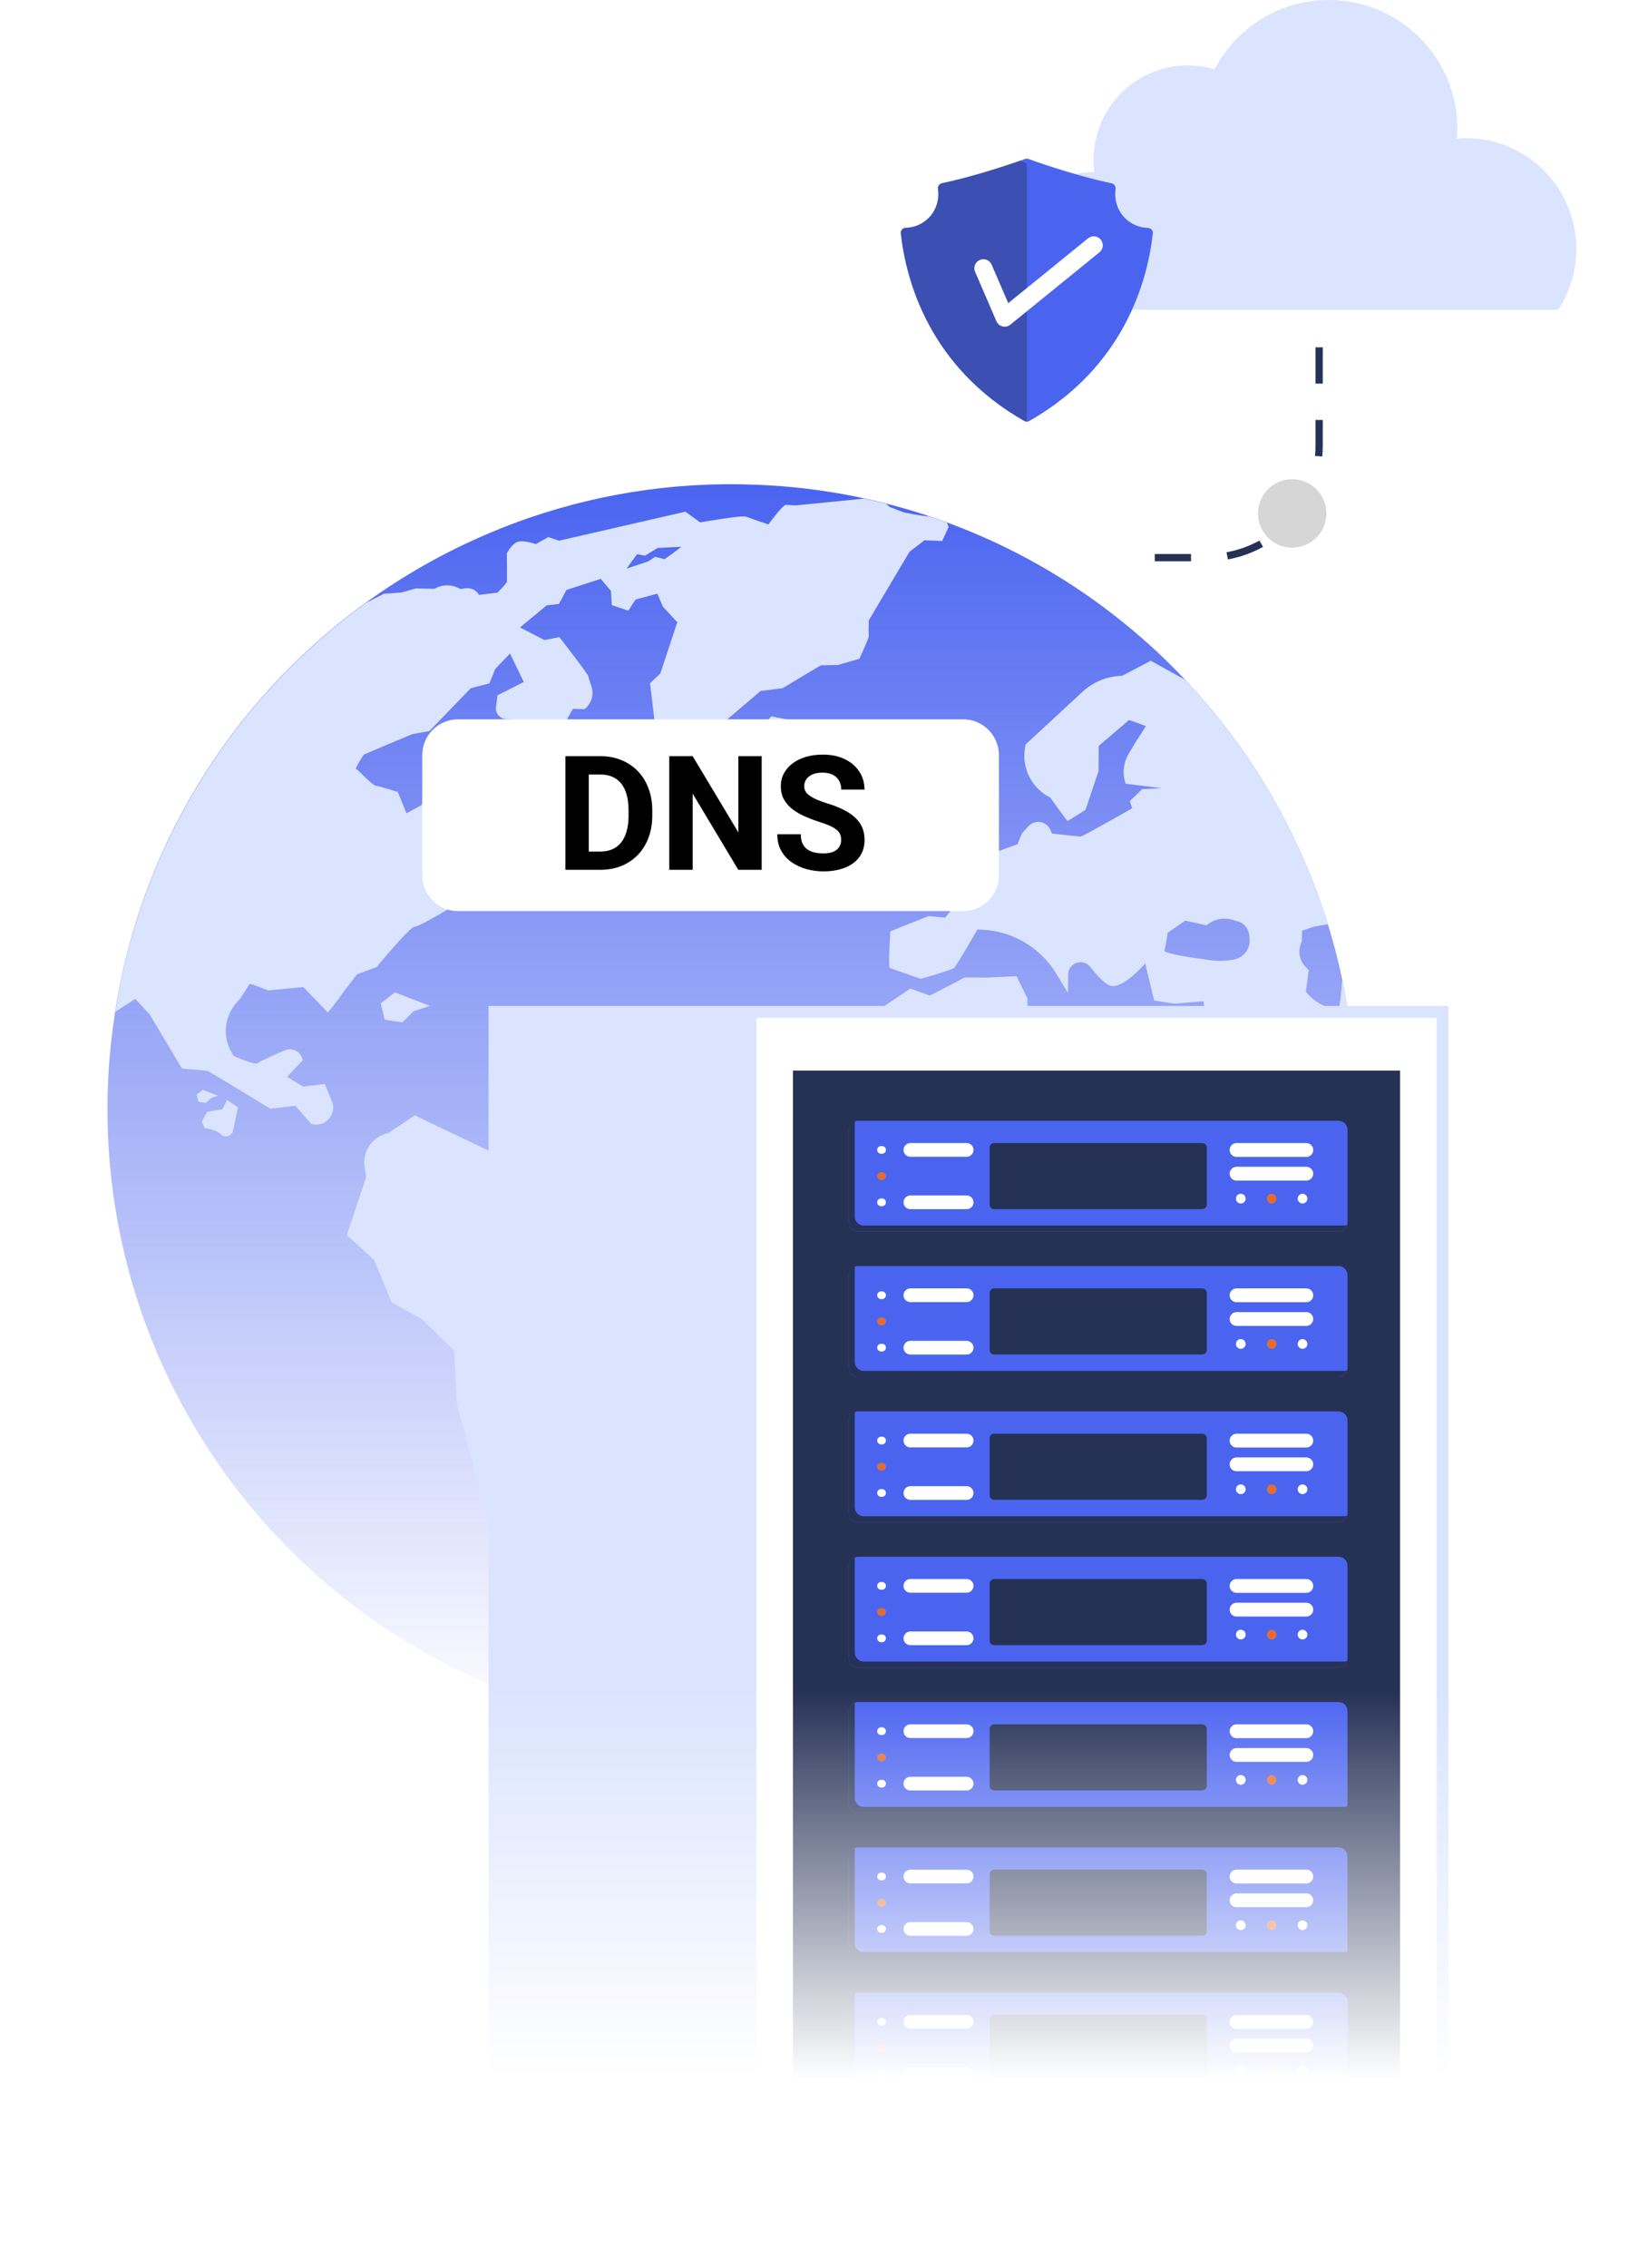 <svg width="368" height="506" viewBox="0 0 368 506" fill="none" xmlns="http://www.w3.org/2000/svg">
<path d="M302.216 258.698C302.063 260.531 301.883 262.336 301.66 264.141C300.466 274.154 298.216 283.805 295.023 292.998C294.231 295.317 293.384 297.609 292.453 299.858C291.454 302.33 290.384 304.76 289.232 307.149V307.163C288.968 307.718 288.704 308.288 288.426 308.829C263.93 358.669 210.757 391.039 152.044 386.262C117.577 383.443 87.053 368.32 64.46 345.546C36.783 317.661 21.035 278.292 24.465 236.076C24.604 234.382 24.771 232.702 24.993 231.021C30.34 185.361 57.433 147.159 94.983 125.968C99.802 123.246 104.787 120.816 109.911 118.691C112.633 117.538 115.382 116.497 118.188 115.539C135.06 109.748 153.307 107.123 172.166 108.331C172.999 108.387 173.832 108.442 174.665 108.498C189.635 109.706 203.855 113.261 217.006 118.746C231.032 124.579 243.85 132.647 255.042 142.437C262.375 148.839 268.985 156.005 274.831 163.767C285.399 177.849 293.342 193.957 297.994 211.33C298.175 212.01 298.355 212.691 298.522 213.371C302.146 227.814 303.507 243.061 302.216 258.698Z" fill="url(#paint0_linear_12093_6843)"/>
<path d="M92.414 225.619L95.983 224.439L88.165 221.439L85.013 223.911L85.901 227.522L89.831 228.133L92.414 225.619ZM147.503 281.153L126.645 272.362L111.703 257.989L92.636 248.894L86.707 252.837C83.18 253.546 80.847 256.906 81.416 260.461L81.763 262.642L77.458 275.598L83.513 281.111L87.471 290.596L94.261 294.401L101.385 301.33L102.038 313.356L107.384 333.45C110.342 344.56 115.994 354.781 123.854 363.168C126.451 364.39 129.034 361.432 127.451 359.03L122.965 352.17L123.465 336.978C127.173 335.297 130.006 332.131 131.256 328.257L135.422 315.342L141.24 310.884C143.754 308.968 145.323 306.066 145.587 302.913L145.754 300.816L149.309 292.901C150.808 289.568 150.503 285.708 148.489 282.666L147.503 281.153ZM47.115 245.005L48.671 244.491L45.269 243.186L43.908 244.255L44.297 245.825L46.005 246.088L47.115 245.005ZM49.615 247.547C49.615 247.547 47.102 247.908 46.255 248.13L45.06 250.254L45.727 251.74C45.727 251.74 48.129 251.976 49.351 253.129C50.573 254.282 51.795 252.907 51.893 252.782C51.99 252.657 53.129 247.102 53.129 247.102L50.726 245.464L49.615 247.547ZM184.22 160.809L177.277 160.837L172.25 159.837C172.25 159.837 170.139 162.254 169.514 162.642L172.569 166.878L175.124 169.017L179.693 166.503L184.845 164.934L184.22 160.809ZM297.287 247.672L292.357 242.825L292.218 237.201L296.773 242.894L301.119 243.992L302.675 244.825C302.508 235.868 301.508 227.105 299.703 218.593C299.481 221.981 299.134 225.439 298.661 225.314C298.578 225.3 298.495 225.272 298.384 225.258C295.842 224.828 293.509 223.564 291.857 221.578L291.607 221.273L292.232 216.454L291.579 215.787C290.232 214.426 289.802 212.399 290.496 210.608C290.607 210.316 290.677 210.108 290.69 210.038C290.718 209.747 290.732 207.677 290.732 207.677L293.384 206.775L296.523 206.219C290.163 185.695 279.164 167.072 264.653 151.7L256.973 147.436L250.641 150.769L249.78 150.839C246.78 151.075 243.934 152.325 241.725 154.366L228.991 166.142L228.852 167.1C228.172 171.572 230.477 175.974 234.532 177.974C234.532 177.974 237.796 182.584 238.323 183.112C238.365 183.153 238.393 183.167 238.393 183.181C238.545 183.139 242.392 180.695 242.392 180.695L245.308 172.058L245.336 166.447C245.336 166.447 251.946 160.823 252.057 160.698C252.168 160.559 255.89 162.031 255.89 162.031L253.349 165.975L251.988 168.294C250.849 170.225 250.599 172.558 251.294 174.696L251.349 174.877L259.348 175.863L255.043 176.099L252.307 178.737L252.821 180.348C252.821 180.348 241.92 186.597 241.364 186.653C241.101 186.681 239.517 186.514 237.99 186.347C236.435 186.181 234.921 185.986 234.921 185.986L234.532 185.139C233.643 183.195 231.074 182.792 229.63 184.375L228.214 185.931L227.228 188.361L221.284 190.541L209.23 194.429L208.453 198.498C208.453 198.498 212.91 202.456 212.688 202.734C212.466 203.011 211.049 204.761 211.049 204.761L207.328 204.414L198.815 207.816C198.815 207.816 198.274 215.801 198.704 215.982C198.996 216.107 202.148 217.218 204.078 217.884C204.967 218.19 205.592 218.412 205.592 218.412C205.592 218.412 212.549 216.468 213.077 215.954C213.605 215.468 218.257 207.414 218.257 207.414L219.243 207.455C226.089 207.733 232.352 211.427 235.893 217.301C237.407 219.801 238.601 221.773 238.532 221.592C238.448 221.412 238.476 219.578 238.532 217.384C238.601 214.801 241.85 213.732 243.461 215.76C245.072 217.801 246.78 219.606 247.933 219.94C250.821 220.773 255.723 214.954 255.723 214.954L257.709 223.231C257.709 223.231 262.042 223.939 262.292 223.953C262.542 223.967 268.735 223.397 268.735 223.397C268.735 223.397 269.416 228.369 269.402 228.563C269.388 228.772 265.222 233.41 265.222 233.41C265.222 233.41 251.294 231.535 250.641 231.132C249.974 230.743 246.391 227.688 246.391 227.688L240.378 229.563C240.378 229.563 229.838 226.383 229.616 225.619C229.38 224.855 229.408 222.745 229.408 222.745L226.992 217.829L219.979 218.148C219.979 218.148 215.452 218.037 215.299 218.162C215.146 218.301 207.633 222.161 207.633 222.161L203.287 220.578L195.094 226.078L194.621 229.98L182.762 241.867C182.762 241.867 177.554 255.045 185.234 264.239C192.899 273.432 211.008 272.543 211.716 273.043C212.035 273.279 214.091 274.737 216.174 276.223C219.312 278.459 221.437 281.833 222.103 285.624L222.992 290.651L228.033 301.261C225.214 308.732 224.7 316.883 226.603 324.646L230.241 339.575C233.852 342.227 238.726 342.394 242.489 339.977C248.113 336.367 255.723 331.034 257.834 327.34C261.292 321.272 262.986 314.759 262.986 314.759C262.986 314.759 268.944 308.885 269.624 305.83C269.93 304.469 270.346 301.455 270.707 298.567C271.263 294.151 273.374 290.082 276.665 287.096C282.733 281.611 291.912 272.876 291.399 270.654C290.635 267.335 282.233 268.877 282.233 268.877C282.233 268.877 272.526 255.67 272.152 254.754C271.999 254.365 271.138 251.463 270.221 248.269C269.666 246.325 272.221 245.061 273.415 246.686C274.721 248.463 275.734 249.991 275.748 250.463C275.79 251.796 277.803 258.017 277.803 258.017L282.678 265.363L294.579 262.489L302.328 257.156C302.564 253.823 302.689 250.518 302.675 247.213L297.287 247.672ZM275.54 214.107H275.526C273.79 214.44 272.027 214.496 270.277 214.26C266.416 213.746 259.792 212.76 260.001 212.107C260.306 211.191 260.75 208.122 260.75 208.122L264.653 205.428L269.416 206.455L269.499 206.386C271.277 204.914 273.693 204.622 275.845 205.442C275.887 205.456 275.915 205.469 275.929 205.469H275.943C277.373 205.692 278.539 206.761 278.873 208.164L278.942 208.427L279.039 209.483C279.22 211.705 277.72 213.69 275.54 214.107ZM287.594 289.735C284.691 289.013 281.692 295.567 281.692 295.567C281.692 295.567 276.693 297.72 276.568 298.011C276.456 298.303 277.581 302.427 277.581 302.427L274.984 305.357L275.262 310.315L280.414 310.037L284.108 305.718L286.038 298.886L289.496 295.22C289.496 295.206 290.482 290.471 287.594 289.735ZM174.749 153.561L183.29 148.45L187.109 148.381L191.913 146.992C191.913 146.992 194.149 142.118 194.024 141.882C193.899 141.66 194.01 138.41 194.01 138.41L203.092 123.121L206.439 120.552L210.383 120.718L211.827 117.594L211.466 116.622C210.119 116.108 208.744 115.636 207.369 115.191C206.647 115.316 201.829 114.344 201.829 114.344L198.676 113.122L197.871 112.414C196.246 111.997 194.594 111.608 192.941 111.261L177.832 112.761C177.832 112.761 176.207 112.705 175.513 112.65C174.805 112.594 171.583 117.024 171.583 117.024C171.583 117.024 167.5 115.649 166.598 115.288C165.695 114.913 156.349 116.566 156.349 116.566L153.044 114.177L124.826 120.649L122.424 119.857L119.646 121.412C119.646 121.412 117.827 120.718 116.147 120.788C114.467 120.843 113.175 123.496 113.175 123.496C113.175 123.496 113.231 129.467 113.203 129.814C113.175 130.147 111.078 132.244 111.078 132.244L106.954 132.744C105.662 130.467 102.927 131.467 102.927 131.467L102.205 131.133C100.538 130.37 98.594 130.467 97.011 131.383L92.845 131.3L89.623 132.216L85.749 132.494L81.805 134.48C52.573 155.616 31.673 187.93 25.758 225.758L30.215 222.897L33.423 226.369C33.423 226.369 40.533 238.228 40.617 238.381C40.7 238.534 45.81 238.756 46.435 239.006C47.046 239.256 60.336 247.38 60.336 247.38L65.96 246.755L69.529 250.796C72.584 251.685 75.306 248.644 74.098 245.714L72.528 241.881L67.654 242.464L64.127 240.27L67.585 236.604C67.321 234.729 65.349 233.632 63.613 234.368C61.03 235.479 57.906 236.868 57.586 237.215C57.045 237.812 52.198 235.646 52.198 235.646L51.879 235.132C49.643 231.563 50.004 226.938 52.795 223.758L53.753 222.661C53.753 222.661 55.614 219.759 55.739 219.565C55.85 219.384 59.905 220.995 59.905 220.995L67.737 220.259C67.737 220.259 72.931 225.55 73.098 225.869C73.264 226.175 76.819 221.189 76.819 221.189L79.694 217.426L84.11 215.773C84.11 215.773 91.609 206.636 92.678 206.761C93.748 206.9 109.301 197.373 109.301 197.373L113.606 197.832L115.73 194.707L113.161 189.277L118.758 186.528L123.785 190.624C126.854 189.986 128.923 187.111 128.548 184L128.409 182.889L122.993 170.572C122.993 170.572 121.591 166.67 121.466 166.364C121.341 166.059 116.161 166.781 116.161 166.781L112.259 168.086C112.55 165.462 110.537 163.142 107.898 163.073L105.523 163.004C105.523 163.004 102.274 164.17 102.26 164.364C102.246 164.559 94.109 179.668 94.109 179.668L90.762 181.459L88.832 176.724C88.832 176.724 84.888 175.474 83.971 175.349C83.055 175.21 79.847 171.613 79.5 171.586C79.166 171.558 81.235 168.378 81.235 168.378C81.235 168.378 91.859 163.865 91.998 163.837C92.15 163.809 95.9 163.115 95.9 163.115L105.107 153.574L109.287 152.491L110.592 149.256L113.883 145.826L116.966 152.186L111.092 155.157L110.759 157.754C110.578 159.129 111.606 160.365 112.981 160.448L116.161 160.657L118.383 162.323L126.104 161.42L127.937 158.171L130.548 158.24C132.103 157.004 132.7 154.908 132.033 153.033C131.7 152.089 131.422 151.228 131.422 151.019C131.409 150.478 124.896 142.159 124.896 142.159L121.591 142.826L116.105 140.007L122.077 135.077L124.812 134.758L126.506 131.633L134.144 129.161L136.436 131.855L136.616 135.022L140.31 136.271L141.907 133.786L146.781 132.466L148.031 135.369L151.239 138.84L147.448 150.297L145.156 152.436L146.184 161.087C146.184 161.087 145.018 163.851 144.99 164.198C144.99 164.239 145.004 164.323 145.032 164.448C145.518 166.475 147.712 167.614 149.684 166.92C150.309 166.697 150.767 166.531 150.767 166.531L155.461 166.42L169.847 154.185L174.749 153.561ZM148.212 124.787C148.101 124.606 146.267 124.259 146.267 124.259L144.795 125.245L139.921 126.87C139.949 126.787 142.254 123.662 142.254 123.662L144.046 123.995L146.823 122.273C146.823 122.273 151.864 121.996 152.155 122.024C151.878 122.218 148.323 124.968 148.212 124.787ZM195.843 276.167L190.816 275.167C190.816 275.167 188.706 277.584 188.081 277.973L191.136 282.208L193.691 284.347L198.26 281.833L203.412 280.264L202.787 276.153L195.843 276.167Z" fill="#DAE4FE"/>
<path d="M166.348 224.467H109.093V494.08H166.348V224.467Z" fill="#DAE4FE"/>
<path d="M322.13 225.8H167.584V492.76H322.13V225.8Z" fill="white"/>
<path d="M320.797 227.119V491.427H168.903V227.119H320.797ZM323.45 224.467H166.251V494.08H323.45V224.467Z" fill="#DAE4FE"/>
<path d="M312.633 238.881H177.07V479.679H312.633V238.881Z" fill="#263156"/>
<path d="M194.408 468.835H296.045V252.756H194.408L194.408 468.835Z" fill="#263156"/>
<path d="M194.41 250.282H177.107V469.361H194.41V250.282Z" fill="#263156"/>
<path d="M189.555 252.101V272.765C189.555 273.876 190.458 274.778 191.569 274.778H298.886C299.108 274.778 299.317 274.75 299.497 274.681C300.316 274.431 300.9 273.653 300.9 272.765V252.101C300.9 250.99 299.997 250.087 298.886 250.087H191.583C190.694 250.087 189.93 250.671 189.666 251.49C189.597 251.684 189.555 251.879 189.555 252.101Z" fill="#4B64F0"/>
<path d="M300.802 273.376C300.608 273.445 300.399 273.473 300.191 273.473H192.874C191.763 273.473 190.86 272.57 190.86 271.459V250.796C190.86 250.573 190.888 250.379 190.957 250.185C190.138 250.435 189.555 251.212 189.555 252.101V272.765C189.555 273.875 190.457 274.778 191.568 274.778H298.886C299.788 274.778 300.552 274.195 300.802 273.376Z" fill="#263156"/>
<path d="M268.472 269.807H221.993C221.438 269.807 220.993 269.362 220.993 268.807V256.059C220.993 255.503 221.438 255.059 221.993 255.059H268.472C269.028 255.059 269.472 255.503 269.472 256.059V268.807C269.472 269.348 269.028 269.807 268.472 269.807Z" fill="#263156"/>
<path d="M276.124 258.142H291.705C292.553 258.142 293.247 257.447 293.247 256.6C293.247 255.753 292.553 255.059 291.705 255.059H276.124C275.277 255.059 274.583 255.753 274.583 256.6C274.583 257.447 275.263 258.142 276.124 258.142Z" fill="white"/>
<path d="M276.124 263.432H291.705C292.553 263.432 293.247 262.738 293.247 261.891C293.247 261.044 292.553 260.35 291.705 260.35H276.124C275.277 260.35 274.583 261.044 274.583 261.891C274.583 262.738 275.263 263.432 276.124 263.432Z" fill="white"/>
<path d="M203.288 258.114H215.856C216.703 258.114 217.384 257.433 217.384 256.586C217.384 255.739 216.703 255.059 215.856 255.059H203.288C202.441 255.059 201.761 255.739 201.761 256.586C201.747 257.433 202.441 258.114 203.288 258.114Z" fill="white"/>
<path d="M203.289 269.807H215.856C216.703 269.807 217.384 269.126 217.384 268.279C217.384 267.432 216.703 266.751 215.856 266.751H203.289C202.442 266.751 201.761 267.432 201.761 268.279C201.747 269.126 202.442 269.807 203.289 269.807Z" fill="white"/>
<path d="M196.733 257.447H196.969C197.441 257.447 197.83 257.058 197.83 256.586C197.83 256.114 197.441 255.725 196.969 255.725H196.733C196.26 255.725 195.872 256.114 195.872 256.586C195.872 257.058 196.26 257.447 196.733 257.447Z" fill="white"/>
<path d="M196.732 269.14H196.968C197.441 269.14 197.829 268.751 197.829 268.279C197.829 267.807 197.441 267.418 196.968 267.418H196.732C196.26 267.418 195.871 267.807 195.871 268.279C195.871 268.765 196.26 269.14 196.732 269.14Z" fill="white"/>
<path d="M196.732 263.293H196.968C197.441 263.293 197.829 262.904 197.829 262.432C197.829 261.96 197.441 261.571 196.968 261.571H196.732C196.26 261.571 195.871 261.96 195.871 262.432C195.871 262.904 196.26 263.293 196.732 263.293Z" fill="#E26D33"/>
<path d="M277.069 268.543C277.667 268.543 278.152 268.058 278.152 267.46C278.152 266.862 277.667 266.377 277.069 266.377C276.471 266.377 275.986 266.862 275.986 267.46C275.986 268.058 276.471 268.543 277.069 268.543Z" fill="white"/>
<path d="M285.054 267.46C285.054 268.057 284.568 268.543 283.97 268.543C283.373 268.543 282.887 268.057 282.887 267.46C282.887 266.863 283.373 266.377 283.97 266.377C284.568 266.377 285.054 266.863 285.054 267.46Z" fill="#E26D33"/>
<path d="M291.942 267.46C291.942 268.057 291.455 268.543 290.858 268.543C290.261 268.543 289.775 268.057 289.775 267.46C289.775 266.863 290.261 266.377 290.858 266.377C291.455 266.377 291.942 266.863 291.942 267.46Z" fill="white"/>
<path d="M189.555 284.527V305.191C189.555 306.302 190.458 307.204 191.569 307.204H298.886C299.108 307.204 299.317 307.176 299.497 307.107C300.316 306.857 300.9 306.079 300.9 305.191V284.527C300.9 283.416 299.997 282.513 298.886 282.513H191.583C190.694 282.513 189.93 283.097 189.666 283.916C189.597 284.11 189.555 284.305 189.555 284.527Z" fill="#4B64F0"/>
<path d="M300.802 305.801C300.608 305.871 300.399 305.899 300.191 305.899H192.874C191.763 305.899 190.86 304.996 190.86 303.885V283.221C190.86 282.999 190.888 282.805 190.957 282.61C190.138 282.86 189.555 283.638 189.555 284.527V305.19C189.555 306.301 190.457 307.204 191.568 307.204H298.886C299.788 307.204 300.552 306.621 300.802 305.801Z" fill="#263156"/>
<path d="M268.472 302.233H221.993C221.438 302.233 220.993 301.788 220.993 301.233V288.485C220.993 287.929 221.438 287.485 221.993 287.485H268.472C269.028 287.485 269.472 287.929 269.472 288.485V301.233C269.472 301.788 269.028 302.233 268.472 302.233Z" fill="#263156"/>
<path d="M276.124 290.567H291.705C292.553 290.567 293.247 289.873 293.247 289.026C293.247 288.179 292.553 287.485 291.705 287.485H276.124C275.277 287.485 274.583 288.179 274.583 289.026C274.583 289.873 275.263 290.567 276.124 290.567Z" fill="white"/>
<path d="M276.124 295.859H291.705C292.553 295.859 293.247 295.164 293.247 294.317C293.247 293.47 292.553 292.776 291.705 292.776H276.124C275.277 292.776 274.583 293.47 274.583 294.317C274.583 295.164 275.263 295.859 276.124 295.859Z" fill="white"/>
<path d="M203.288 290.54H215.856C216.703 290.54 217.384 289.859 217.384 289.012C217.384 288.165 216.703 287.485 215.856 287.485H203.288C202.441 287.485 201.761 288.165 201.761 289.012C201.747 289.859 202.441 290.54 203.288 290.54Z" fill="white"/>
<path d="M203.289 302.247H215.856C216.703 302.247 217.384 301.566 217.384 300.719C217.384 299.872 216.703 299.192 215.856 299.192H203.289C202.442 299.192 201.761 299.872 201.761 300.719C201.747 301.552 202.442 302.247 203.289 302.247Z" fill="white"/>
<path d="M196.733 289.873H196.969C197.441 289.873 197.83 289.484 197.83 289.012C197.83 288.54 197.441 288.151 196.969 288.151H196.733C196.26 288.151 195.872 288.54 195.872 289.012C195.872 289.484 196.26 289.873 196.733 289.873Z" fill="white"/>
<path d="M196.732 301.566H196.968C197.441 301.566 197.829 301.177 197.829 300.705C197.829 300.233 197.441 299.844 196.968 299.844H196.732C196.26 299.844 195.871 300.233 195.871 300.705C195.871 301.191 196.26 301.566 196.732 301.566Z" fill="white"/>
<path d="M196.732 295.72H196.968C197.441 295.72 197.829 295.331 197.829 294.859C197.829 294.387 197.441 293.998 196.968 293.998H196.732C196.26 293.998 195.871 294.387 195.871 294.859C195.871 295.331 196.26 295.72 196.732 295.72Z" fill="#E26D33"/>
<path d="M277.069 300.969C277.667 300.969 278.152 300.484 278.152 299.886C278.152 299.287 277.667 298.802 277.069 298.802C276.471 298.802 275.986 299.287 275.986 299.886C275.986 300.484 276.471 300.969 277.069 300.969Z" fill="white"/>
<path d="M285.054 299.886C285.054 300.483 284.568 300.969 283.97 300.969C283.373 300.969 282.887 300.483 282.887 299.886C282.887 299.289 283.373 298.802 283.97 298.802C284.568 298.802 285.054 299.289 285.054 299.886Z" fill="#E26D33"/>
<path d="M291.942 299.886C291.942 300.483 291.455 300.969 290.858 300.969C290.261 300.969 289.775 300.483 289.775 299.886C289.775 299.289 290.261 298.802 290.858 298.802C291.455 298.802 291.942 299.289 291.942 299.886Z" fill="white"/>
<path d="M189.555 316.953V337.617C189.555 338.728 190.458 339.63 191.569 339.63H298.886C299.108 339.63 299.317 339.602 299.497 339.533C300.316 339.283 300.9 338.505 300.9 337.617V316.953C300.9 315.842 299.997 314.939 298.886 314.939H191.583C190.694 314.939 189.93 315.523 189.666 316.342C189.597 316.536 189.555 316.731 189.555 316.953Z" fill="#4B64F0"/>
<path d="M300.802 338.228C300.608 338.297 300.399 338.325 300.191 338.325H192.874C191.763 338.325 190.86 337.422 190.86 336.311V315.648C190.86 315.425 190.888 315.231 190.957 315.037C190.138 315.287 189.555 316.064 189.555 316.953V337.617C189.555 338.728 190.457 339.63 191.568 339.63H298.886C299.788 339.63 300.552 339.047 300.802 338.228Z" fill="#263156"/>
<path d="M268.472 334.659H221.993C221.438 334.659 220.993 334.214 220.993 333.659V320.911C220.993 320.355 221.438 319.911 221.993 319.911H268.472C269.028 319.911 269.472 320.355 269.472 320.911V333.659C269.472 334.214 269.028 334.659 268.472 334.659Z" fill="#263156"/>
<path d="M276.124 322.994H291.705C292.553 322.994 293.247 322.3 293.247 321.453C293.247 320.605 292.553 319.911 291.705 319.911H276.124C275.277 319.911 274.583 320.605 274.583 321.453C274.583 322.3 275.263 322.994 276.124 322.994Z" fill="white"/>
<path d="M276.124 328.285H291.705C292.553 328.285 293.247 327.591 293.247 326.744C293.247 325.897 292.553 325.202 291.705 325.202H276.124C275.277 325.202 274.583 325.897 274.583 326.744C274.583 327.591 275.263 328.285 276.124 328.285Z" fill="white"/>
<path d="M203.288 322.966H215.856C216.703 322.966 217.384 322.286 217.384 321.439C217.384 320.592 216.703 319.911 215.856 319.911H203.288C202.441 319.911 201.761 320.592 201.761 321.439C201.747 322.286 202.441 322.966 203.288 322.966Z" fill="white"/>
<path d="M203.289 334.673H215.856C216.703 334.673 217.384 333.992 217.384 333.145C217.384 332.298 216.703 331.617 215.856 331.617H203.289C202.442 331.617 201.761 332.298 201.761 333.145C201.747 333.978 202.442 334.673 203.289 334.673Z" fill="white"/>
<path d="M196.733 322.3H196.969C197.441 322.3 197.83 321.911 197.83 321.439C197.83 320.966 197.441 320.578 196.969 320.578H196.733C196.26 320.578 195.872 320.966 195.872 321.439C195.872 321.911 196.26 322.3 196.733 322.3Z" fill="white"/>
<path d="M196.732 333.992H196.968C197.441 333.992 197.829 333.603 197.829 333.131C197.829 332.659 197.441 332.27 196.968 332.27H196.732C196.26 332.27 195.871 332.659 195.871 333.131C195.871 333.617 196.26 333.992 196.732 333.992Z" fill="white"/>
<path d="M196.732 328.146H196.968C197.441 328.146 197.829 327.757 197.829 327.285C197.829 326.813 197.441 326.424 196.968 326.424H196.732C196.26 326.424 195.871 326.813 195.871 327.285C195.871 327.757 196.26 328.146 196.732 328.146Z" fill="#E26D33"/>
<path d="M277.069 333.395C277.667 333.395 278.152 332.91 278.152 332.312C278.152 331.714 277.667 331.229 277.069 331.229C276.471 331.229 275.986 331.714 275.986 332.312C275.986 332.91 276.471 333.395 277.069 333.395Z" fill="white"/>
<path d="M285.054 332.312C285.054 332.909 284.568 333.395 283.97 333.395C283.373 333.395 282.887 332.909 282.887 332.312C282.887 331.715 283.373 331.229 283.97 331.229C284.568 331.243 285.054 331.715 285.054 332.312Z" fill="#E26D33"/>
<path d="M291.942 332.312C291.942 332.909 291.455 333.395 290.858 333.395C290.261 333.395 289.775 332.909 289.775 332.312C289.775 331.715 290.261 331.229 290.858 331.229C291.455 331.229 291.942 331.715 291.942 332.312Z" fill="white"/>
<path d="M189.555 349.378V370.041C189.555 371.152 190.458 372.055 191.569 372.055H298.886C299.108 372.055 299.317 372.027 299.497 371.958C300.316 371.708 300.9 370.93 300.9 370.041V349.378C300.9 348.267 299.997 347.364 298.886 347.364H191.583C190.694 347.364 189.93 347.948 189.666 348.767C189.597 348.961 189.555 349.156 189.555 349.378Z" fill="#4B64F0"/>
<path d="M300.802 370.653C300.608 370.722 300.399 370.75 300.191 370.75H192.874C191.763 370.75 190.86 369.847 190.86 368.736V348.073C190.86 347.851 190.888 347.656 190.957 347.462C190.138 347.712 189.555 348.489 189.555 349.378V370.042C189.555 371.153 190.457 372.055 191.568 372.055H298.886C299.788 372.055 300.552 371.472 300.802 370.653Z" fill="#263156"/>
<path d="M268.472 367.084H221.993C221.438 367.084 220.993 366.639 220.993 366.084V353.336C220.993 352.78 221.438 352.336 221.993 352.336H268.472C269.028 352.336 269.472 352.78 269.472 353.336V366.084C269.472 366.639 269.028 367.084 268.472 367.084Z" fill="#263156"/>
<path d="M276.124 355.419H291.705C292.553 355.419 293.247 354.724 293.247 353.877C293.247 353.03 292.553 352.336 291.705 352.336H276.124C275.277 352.336 274.583 353.03 274.583 353.877C274.583 354.724 275.263 355.419 276.124 355.419Z" fill="white"/>
<path d="M276.124 360.71H291.705C292.553 360.71 293.247 360.015 293.247 359.168C293.247 358.321 292.553 357.627 291.705 357.627H276.124C275.277 357.627 274.583 358.321 274.583 359.168C274.583 360.015 275.263 360.71 276.124 360.71Z" fill="white"/>
<path d="M203.288 355.391H215.856C216.703 355.391 217.384 354.711 217.384 353.864C217.384 353.017 216.703 352.336 215.856 352.336H203.288C202.441 352.336 201.761 353.017 201.761 353.864C201.747 354.711 202.441 355.391 203.288 355.391Z" fill="white"/>
<path d="M203.289 367.098H215.856C216.703 367.098 217.384 366.417 217.384 365.57C217.384 364.723 216.703 364.042 215.856 364.042H203.289C202.442 364.042 201.761 364.723 201.761 365.57C201.747 366.403 202.442 367.098 203.289 367.098Z" fill="white"/>
<path d="M196.733 354.725H196.969C197.441 354.725 197.83 354.336 197.83 353.864C197.83 353.392 197.441 353.003 196.969 353.003H196.733C196.26 353.003 195.872 353.392 195.872 353.864C195.872 354.336 196.26 354.725 196.733 354.725Z" fill="white"/>
<path d="M196.732 366.431H196.968C197.441 366.431 197.829 366.043 197.829 365.57C197.829 365.098 197.441 364.709 196.968 364.709H196.732C196.26 364.709 195.871 365.098 195.871 365.57C195.871 366.043 196.26 366.431 196.732 366.431Z" fill="white"/>
<path d="M196.732 360.571H196.968C197.441 360.571 197.829 360.182 197.829 359.71C197.829 359.238 197.441 358.849 196.968 358.849H196.732C196.26 358.849 195.871 359.238 195.871 359.71C195.871 360.196 196.26 360.571 196.732 360.571Z" fill="#E26D33"/>
<path d="M277.069 365.82C277.667 365.82 278.152 365.335 278.152 364.737C278.152 364.139 277.667 363.654 277.069 363.654C276.471 363.654 275.986 364.139 275.986 364.737C275.986 365.335 276.471 365.82 277.069 365.82Z" fill="white"/>
<path d="M285.054 364.737C285.054 365.334 284.568 365.82 283.97 365.82C283.373 365.82 282.887 365.334 282.887 364.737C282.887 364.14 283.373 363.654 283.97 363.654C284.568 363.668 285.054 364.14 285.054 364.737Z" fill="#E26D33"/>
<path d="M291.942 364.737C291.942 365.334 291.455 365.82 290.858 365.82C290.261 365.82 289.775 365.334 289.775 364.737C289.775 364.14 290.261 363.654 290.858 363.654C291.455 363.654 291.942 364.14 291.942 364.737Z" fill="white"/>
<path d="M189.555 381.804V402.468C189.555 403.579 190.458 404.482 191.569 404.482H298.886C299.108 404.482 299.317 404.454 299.497 404.384C300.316 404.134 300.9 403.357 300.9 402.468V381.804C300.9 380.693 299.997 379.791 298.886 379.791H191.583C190.694 379.791 189.93 380.374 189.666 381.193C189.597 381.388 189.555 381.582 189.555 381.804Z" fill="#4B64F0"/>
<path d="M300.802 403.093C300.608 403.162 300.399 403.19 300.191 403.19H192.874C191.763 403.19 190.86 402.287 190.86 401.176V380.513C190.86 380.291 190.888 380.096 190.957 379.902C190.138 380.152 189.555 380.929 189.555 381.818V402.482C189.555 403.593 190.457 404.495 191.568 404.495H298.886C299.788 404.495 300.552 403.898 300.802 403.093Z" fill="#263156"/>
<path d="M268.472 399.51H221.993C221.438 399.51 220.993 399.066 220.993 398.51V385.762C220.993 385.207 221.438 384.762 221.993 384.762H268.472C269.028 384.762 269.472 385.207 269.472 385.762V398.51C269.472 399.066 269.028 399.51 268.472 399.51Z" fill="#263156"/>
<path d="M276.124 387.845H291.705C292.553 387.845 293.247 387.151 293.247 386.304C293.247 385.457 292.553 384.762 291.705 384.762H276.124C275.277 384.762 274.583 385.457 274.583 386.304C274.583 387.165 275.263 387.845 276.124 387.845Z" fill="white"/>
<path d="M276.124 393.136H291.705C292.553 393.136 293.247 392.441 293.247 391.594C293.247 390.747 292.553 390.053 291.705 390.053H276.124C275.277 390.053 274.583 390.747 274.583 391.594C274.583 392.441 275.263 393.136 276.124 393.136Z" fill="white"/>
<path d="M203.288 387.818H215.856C216.703 387.818 217.384 387.137 217.384 386.29C217.384 385.443 216.703 384.762 215.856 384.762H203.288C202.441 384.762 201.761 385.443 201.761 386.29C201.747 387.137 202.441 387.818 203.288 387.818Z" fill="white"/>
<path d="M203.289 399.524H215.856C216.703 399.524 217.384 398.843 217.384 397.996C217.384 397.149 216.703 396.469 215.856 396.469H203.289C202.442 396.469 201.761 397.149 201.761 397.996C201.747 398.843 202.442 399.524 203.289 399.524Z" fill="white"/>
<path d="M196.733 387.151H196.969C197.441 387.151 197.83 386.762 197.83 386.29C197.83 385.818 197.441 385.429 196.969 385.429H196.733C196.26 385.429 195.872 385.818 195.872 386.29C195.872 386.762 196.26 387.151 196.733 387.151Z" fill="white"/>
<path d="M196.732 398.857H196.968C197.441 398.857 197.829 398.469 197.829 397.997C197.829 397.524 197.441 397.135 196.968 397.135H196.732C196.26 397.135 195.871 397.524 195.871 397.997C195.871 398.469 196.26 398.857 196.732 398.857Z" fill="white"/>
<path d="M196.732 392.997H196.968C197.441 392.997 197.829 392.608 197.829 392.136C197.829 391.664 197.441 391.275 196.968 391.275H196.732C196.26 391.275 195.871 391.664 195.871 392.136C195.871 392.622 196.26 392.997 196.732 392.997Z" fill="#E26D33"/>
<path d="M277.069 398.246C277.667 398.246 278.152 397.761 278.152 397.163C278.152 396.565 277.667 396.08 277.069 396.08C276.471 396.08 275.986 396.565 275.986 397.163C275.986 397.761 276.471 398.246 277.069 398.246Z" fill="white"/>
<path d="M285.054 397.163C285.054 397.76 284.568 398.246 283.97 398.246C283.373 398.246 282.887 397.76 282.887 397.163C282.887 396.566 283.373 396.08 283.97 396.08C284.568 396.094 285.054 396.566 285.054 397.163Z" fill="#E26D33"/>
<path d="M291.942 397.163C291.942 397.76 291.455 398.246 290.858 398.246C290.261 398.246 289.775 397.76 289.775 397.163C289.775 396.566 290.261 396.08 290.858 396.08C291.455 396.08 291.942 396.566 291.942 397.163Z" fill="white"/>
<path d="M189.555 414.23V434.893C189.555 436.004 190.458 436.907 191.569 436.907H298.886C299.108 436.907 299.317 436.879 299.497 436.81C300.316 436.56 300.9 435.782 300.9 434.893V414.23C300.9 413.119 299.997 412.216 298.886 412.216H191.583C190.694 412.216 189.93 412.8 189.666 413.619C189.597 413.813 189.555 414.022 189.555 414.23Z" fill="#4B64F0"/>
<path d="M300.802 435.518C300.608 435.588 300.399 435.616 300.191 435.616H192.874C191.763 435.616 190.86 434.713 190.86 433.602V412.938C190.86 412.716 190.888 412.522 190.957 412.327C190.138 412.577 189.555 413.355 189.555 414.244V434.907C189.555 436.018 190.457 436.921 191.568 436.921H298.886C299.788 436.921 300.552 436.324 300.802 435.518Z" fill="#263156"/>
<path d="M268.472 431.936H221.993C221.438 431.936 220.993 431.491 220.993 430.936V418.188C220.993 417.632 221.438 417.188 221.993 417.188H268.472C269.028 417.188 269.472 417.632 269.472 418.188V430.936C269.472 431.491 269.028 431.936 268.472 431.936Z" fill="#263156"/>
<path d="M276.124 420.271H291.705C292.553 420.271 293.247 419.577 293.247 418.729C293.247 417.882 292.553 417.188 291.705 417.188H276.124C275.277 417.188 274.583 417.882 274.583 418.729C274.583 419.59 275.263 420.271 276.124 420.271Z" fill="white"/>
<path d="M276.124 425.562H291.705C292.553 425.562 293.247 424.867 293.247 424.02C293.247 423.173 292.553 422.479 291.705 422.479H276.124C275.277 422.479 274.583 423.173 274.583 424.02C274.583 424.881 275.263 425.562 276.124 425.562Z" fill="white"/>
<path d="M203.288 420.257H215.856C216.703 420.257 217.384 419.577 217.384 418.729C217.384 417.882 216.703 417.202 215.856 417.202H203.288C202.441 417.202 201.761 417.882 201.761 418.729C201.747 419.563 202.441 420.257 203.288 420.257Z" fill="white"/>
<path d="M203.289 431.95H215.856C216.703 431.95 217.384 431.269 217.384 430.422C217.384 429.575 216.703 428.895 215.856 428.895H203.289C202.442 428.895 201.761 429.575 201.761 430.422C201.747 431.269 202.442 431.95 203.289 431.95Z" fill="white"/>
<path d="M196.733 419.576H196.969C197.441 419.576 197.83 419.188 197.83 418.715C197.83 418.243 197.441 417.854 196.969 417.854H196.733C196.26 417.854 195.872 418.243 195.872 418.715C195.872 419.202 196.26 419.576 196.733 419.576Z" fill="white"/>
<path d="M196.732 431.283H196.968C197.441 431.283 197.829 430.894 197.829 430.422C197.829 429.95 197.441 429.561 196.968 429.561H196.732C196.26 429.561 195.871 429.95 195.871 430.422C195.871 430.894 196.26 431.283 196.732 431.283Z" fill="white"/>
<path d="M196.732 425.437H196.968C197.441 425.437 197.829 425.048 197.829 424.576C197.829 424.103 197.441 423.715 196.968 423.715H196.732C196.26 423.715 195.871 424.103 195.871 424.576C195.871 425.048 196.26 425.437 196.732 425.437Z" fill="#E26D33"/>
<path d="M277.069 430.672C277.667 430.672 278.152 430.187 278.152 429.589C278.152 428.991 277.667 428.506 277.069 428.506C276.471 428.506 275.986 428.991 275.986 429.589C275.986 430.187 276.471 430.672 277.069 430.672Z" fill="white"/>
<path d="M285.054 429.589C285.054 430.186 284.568 430.672 283.97 430.672C283.373 430.672 282.887 430.186 282.887 429.589C282.887 428.992 283.373 428.506 283.97 428.506C284.568 428.52 285.054 429.006 285.054 429.589Z" fill="#E26D33"/>
<path d="M291.942 429.589C291.942 430.186 291.455 430.672 290.858 430.672C290.261 430.672 289.775 430.186 289.775 429.589C289.775 428.992 290.261 428.506 290.858 428.506C291.455 428.506 291.942 429.006 291.942 429.589Z" fill="white"/>
<path d="M189.555 446.656V467.319C189.555 468.43 190.458 469.333 191.569 469.333H298.886C299.108 469.333 299.317 469.305 299.497 469.236C300.316 468.986 300.9 468.208 300.9 467.319V446.656C300.9 445.545 299.997 444.642 298.886 444.642H191.583C190.694 444.642 189.93 445.225 189.666 446.045C189.597 446.239 189.555 446.447 189.555 446.656Z" fill="#4B64F0"/>
<path d="M300.802 467.944C300.608 468.014 300.399 468.041 300.191 468.041H192.874C191.763 468.041 190.86 467.139 190.86 466.028V445.364C190.86 445.142 190.888 444.948 190.957 444.753C190.138 445.003 189.555 445.781 189.555 446.67V467.333C189.555 468.444 190.457 469.347 191.568 469.347H298.886C299.788 469.347 300.552 468.75 300.802 467.944Z" fill="#263156"/>
<path d="M268.472 464.361H221.993C221.438 464.361 220.993 463.917 220.993 463.361V450.613C220.993 450.058 221.438 449.614 221.993 449.614H268.472C269.028 449.614 269.472 450.058 269.472 450.613V463.361C269.472 463.917 269.028 464.361 268.472 464.361Z" fill="#263156"/>
<path d="M276.124 452.71H291.705C292.553 452.71 293.247 452.016 293.247 451.169C293.247 450.322 292.553 449.627 291.705 449.627H276.124C275.277 449.627 274.583 450.322 274.583 451.169C274.583 452.016 275.263 452.71 276.124 452.71Z" fill="white"/>
<path d="M276.124 457.987H291.705C292.553 457.987 293.247 457.293 293.247 456.446C293.247 455.599 292.553 454.905 291.705 454.905H276.124C275.277 454.905 274.583 455.599 274.583 456.446C274.583 457.307 275.263 457.987 276.124 457.987Z" fill="white"/>
<path d="M203.288 452.682H215.856C216.703 452.682 217.384 452.002 217.384 451.155C217.384 450.308 216.703 449.627 215.856 449.627H203.288C202.441 449.627 201.761 450.308 201.761 451.155C201.747 451.988 202.441 452.682 203.288 452.682Z" fill="white"/>
<path d="M203.289 464.375H215.856C216.703 464.375 217.384 463.695 217.384 462.848C217.384 462.001 216.703 461.32 215.856 461.32H203.289C202.442 461.32 201.761 462.001 201.761 462.848C201.747 463.695 202.442 464.375 203.289 464.375Z" fill="white"/>
<path d="M196.733 452.002H196.969C197.441 452.002 197.83 451.613 197.83 451.141C197.83 450.669 197.441 450.28 196.969 450.28H196.733C196.26 450.28 195.872 450.669 195.872 451.141C195.872 451.627 196.26 452.002 196.733 452.002Z" fill="white"/>
<path d="M196.732 463.709H196.968C197.441 463.709 197.829 463.32 197.829 462.848C197.829 462.375 197.441 461.987 196.968 461.987H196.732C196.26 461.987 195.871 462.375 195.871 462.848C195.871 463.32 196.26 463.709 196.732 463.709Z" fill="white"/>
<path d="M196.732 457.862H196.968C197.441 457.862 197.829 457.473 197.829 457.001C197.829 456.529 197.441 456.14 196.968 456.14H196.732C196.26 456.14 195.871 456.529 195.871 457.001C195.871 457.473 196.26 457.862 196.732 457.862Z" fill="#E26D33"/>
<path d="M277.069 463.098C277.667 463.098 278.152 462.613 278.152 462.015C278.152 461.416 277.667 460.931 277.069 460.931C276.471 460.931 275.986 461.416 275.986 462.015C275.986 462.613 276.471 463.098 277.069 463.098Z" fill="white"/>
<path d="M285.054 462.014C285.054 462.611 284.568 463.097 283.97 463.097C283.373 463.097 282.887 462.611 282.887 462.014C282.887 461.417 283.373 460.931 283.97 460.931C284.568 460.945 285.054 461.431 285.054 462.014Z" fill="#E26D33"/>
<path d="M291.942 462.014C291.942 462.611 291.455 463.097 290.858 463.097C290.261 463.097 289.775 462.611 289.775 462.014C289.775 461.417 290.261 460.931 290.858 460.931C291.455 460.931 291.942 461.431 291.942 462.014Z" fill="white"/>
<g filter="url(#filter0_d_12093_6843)">
<path d="M215.063 202.303H102.288C97.872 202.303 94.289 198.721 94.289 194.305V167.503C94.289 163.087 97.872 159.504 102.288 159.504H215.063C219.479 159.504 223.062 163.087 223.062 167.503V194.291C223.062 198.721 219.479 202.303 215.063 202.303Z" fill="white"/>
</g>
<path d="M134.035 194.087H128.514L128.549 190.012H134.035C135.405 190.012 136.56 189.704 137.501 189.089C138.441 188.462 139.149 187.551 139.625 186.355C140.113 185.159 140.357 183.713 140.357 182.018V180.781C140.357 179.481 140.217 178.337 139.939 177.35C139.672 176.364 139.271 175.533 138.737 174.86C138.203 174.187 137.547 173.681 136.769 173.345C135.991 172.996 135.097 172.822 134.087 172.822H128.409V168.729H134.087C135.782 168.729 137.332 169.02 138.737 169.6C140.154 170.169 141.379 170.988 142.412 172.056C143.445 173.124 144.241 174.401 144.798 175.888C145.367 177.362 145.651 179.005 145.651 180.816V182.018C145.651 183.818 145.367 185.461 144.798 186.947C144.241 188.433 143.445 189.71 142.412 190.778C141.39 191.835 140.165 192.653 138.737 193.234C137.321 193.803 135.753 194.087 134.035 194.087ZM131.475 168.729V194.087H126.25V168.729H131.475ZM170.086 168.729V194.087H164.861L154.673 177.089V194.087H149.448V168.729H154.673L164.879 185.745V168.729H170.086ZM187.833 187.452C187.833 186.999 187.764 186.593 187.624 186.233C187.497 185.861 187.253 185.524 186.893 185.223C186.533 184.909 186.028 184.601 185.378 184.3C184.727 183.998 183.886 183.684 182.852 183.359C181.703 182.987 180.611 182.57 179.578 182.105C178.556 181.641 177.651 181.101 176.861 180.485C176.083 179.858 175.468 179.133 175.015 178.308C174.574 177.484 174.353 176.526 174.353 175.435C174.353 174.378 174.585 173.42 175.05 172.561C175.514 171.69 176.164 170.947 177 170.332C177.836 169.705 178.823 169.223 179.961 168.886C181.111 168.549 182.37 168.381 183.74 168.381C185.61 168.381 187.241 168.718 188.634 169.391C190.028 170.065 191.108 170.988 191.874 172.16C192.652 173.333 193.041 174.674 193.041 176.184H187.851C187.851 175.44 187.694 174.79 187.38 174.233C187.079 173.664 186.614 173.217 185.987 172.892C185.372 172.567 184.594 172.404 183.653 172.404C182.748 172.404 181.993 172.544 181.389 172.822C180.786 173.089 180.333 173.455 180.031 173.919C179.729 174.372 179.578 174.883 179.578 175.452C179.578 175.882 179.683 176.271 179.891 176.619C180.112 176.967 180.437 177.292 180.867 177.594C181.296 177.896 181.825 178.181 182.452 178.448C183.079 178.715 183.804 178.976 184.629 179.231C186.01 179.649 187.224 180.12 188.269 180.642C189.325 181.165 190.208 181.751 190.916 182.401C191.624 183.051 192.158 183.789 192.518 184.613C192.878 185.437 193.058 186.372 193.058 187.417C193.058 188.52 192.843 189.507 192.414 190.378C191.984 191.249 191.363 191.986 190.55 192.59C189.737 193.193 188.768 193.652 187.642 193.965C186.515 194.279 185.256 194.436 183.862 194.436C182.608 194.436 181.372 194.273 180.153 193.948C178.934 193.611 177.825 193.106 176.826 192.433C175.839 191.759 175.05 190.9 174.458 189.855C173.866 188.81 173.569 187.574 173.569 186.146H178.812C178.812 186.935 178.934 187.603 179.177 188.148C179.421 188.694 179.764 189.135 180.205 189.472C180.658 189.809 181.192 190.053 181.807 190.204C182.434 190.355 183.119 190.43 183.862 190.43C184.768 190.43 185.511 190.302 186.092 190.047C186.684 189.791 187.119 189.437 187.398 188.984C187.688 188.532 187.833 188.021 187.833 187.452Z" fill="black"/>
<path d="M327.254 30.815C326.615 30.815 325.976 30.843 325.351 30.898C325.407 30.176 325.435 29.454 325.435 28.732C325.435 12.859 312.576 0 296.703 0C285.621 0 276.012 6.277 271.221 15.456C269.332 14.901 267.318 14.595 265.249 14.595C253.626 14.595 244.197 24.024 244.197 35.648C244.197 36.592 244.266 37.522 244.391 38.425C244.238 38.411 244.086 38.411 243.933 38.411C234.462 38.411 226.783 46.09 226.783 55.561C226.783 61.074 229.393 65.99 233.435 69.115H250.849H254.404H306.576H308.146H347.959C350.514 65.226 352 60.574 352 55.561C351.986 41.883 340.919 30.815 327.254 30.815Z" fill="#DAE4FE"/>
<path d="M294.564 77.503V99.43C294.564 113.235 283.373 124.426 269.568 124.426H252.556" stroke="#263156" stroke-width="1.623" stroke-miterlimit="10" stroke-dasharray="8.1 8.1"/>
<path d="M288.544 122.204C292.762 122.204 296.182 118.785 296.182 114.566C296.182 110.348 292.762 106.929 288.544 106.929C284.326 106.929 280.906 110.348 280.906 114.566C280.906 118.785 284.326 122.204 288.544 122.204Z" fill="#D6D6D6"/>
<path d="M257.43 52.076C256.264 62.519 251.125 81.835 229.837 93.945C229.67 94.042 229.476 94.084 229.295 94.084C229.101 94.084 228.92 94.042 228.74 93.945C207.451 81.835 202.313 62.519 201.147 52.076C201.119 51.77 201.202 51.451 201.411 51.215C201.619 50.979 201.911 50.84 202.216 50.84C206.327 50.729 209.534 47.438 209.534 43.327C209.534 42.938 209.507 42.536 209.451 42.161C209.368 41.578 209.743 41.022 210.312 40.897C217.672 39.314 225.004 36.828 227.754 35.87C228.462 35.62 228.879 35.467 228.893 35.467C229.018 35.426 229.143 35.398 229.281 35.398C229.406 35.398 229.545 35.412 229.67 35.467C229.754 35.495 238.988 38.925 248.251 40.911C248.82 41.036 249.209 41.592 249.112 42.175C249.056 42.55 249.029 42.938 249.029 43.341C249.029 47.452 252.236 50.743 256.347 50.854C256.652 50.854 256.944 50.993 257.152 51.229C257.375 51.451 257.472 51.757 257.43 52.076Z" fill="#4B64F0"/>
<path opacity="0.4" d="M229.295 36.509V94.084C229.101 94.084 228.92 94.042 228.74 93.945C207.451 81.835 202.313 62.519 201.147 52.076C201.119 51.77 201.202 51.451 201.411 51.215C201.619 50.979 201.911 50.84 202.216 50.84C206.327 50.729 209.534 47.438 209.534 43.327C209.534 42.938 209.507 42.535 209.451 42.161C209.368 41.577 209.743 41.022 210.312 40.897C217.672 39.314 225.004 36.828 227.754 35.87L229.295 36.509Z" fill="#263156"/>
<path d="M219.586 59.852L224.349 70.879L244.235 54.742" stroke="white" stroke-width="4.023" stroke-miterlimit="10" stroke-linecap="round" stroke-linejoin="round"/>
<rect y="199" width="368" height="307" fill="url(#paint1_linear_12093_6843)"/>
<defs>
<filter id="filter0_d_12093_6843" x="86.289" y="152.504" width="144.772" height="58.799" filterUnits="userSpaceOnUse" color-interpolation-filters="sRGB">
<feFlood flood-opacity="0" result="BackgroundImageFix"/>
<feColorMatrix in="SourceAlpha" type="matrix" values="0 0 0 0 0 0 0 0 0 0 0 0 0 0 0 0 0 0 127 0" result="hardAlpha"/>
<feOffset dy="1"/>
<feGaussianBlur stdDeviation="4"/>
<feComposite in2="hardAlpha" operator="out"/>
<feColorMatrix type="matrix" values="0 0 0 0 0 0 0 0 0 0 0 0 0 0 0 0 0 0 0.12 0"/>
<feBlend mode="normal" in2="BackgroundImageFix" result="effect1_dropShadow_12093_6843"/>
<feBlend mode="normal" in="SourceGraphic" in2="effect1_dropShadow_12093_6843" result="shape"/>
</filter>
<linearGradient id="paint0_linear_12093_6843" x1="163.347" y1="108.043" x2="163.347" y2="386.728" gradientUnits="userSpaceOnUse">
<stop stop-color="#4B64F0"/>
<stop offset="1" stop-color="#4B64F0" stop-opacity="0"/>
</linearGradient>
<linearGradient id="paint1_linear_12093_6843" x1="184" y1="377.074" x2="184" y2="463.974" gradientUnits="userSpaceOnUse">
<stop stop-color="white" stop-opacity="0"/>
<stop offset="1" stop-color="white"/>
</linearGradient>
</defs>
</svg>
